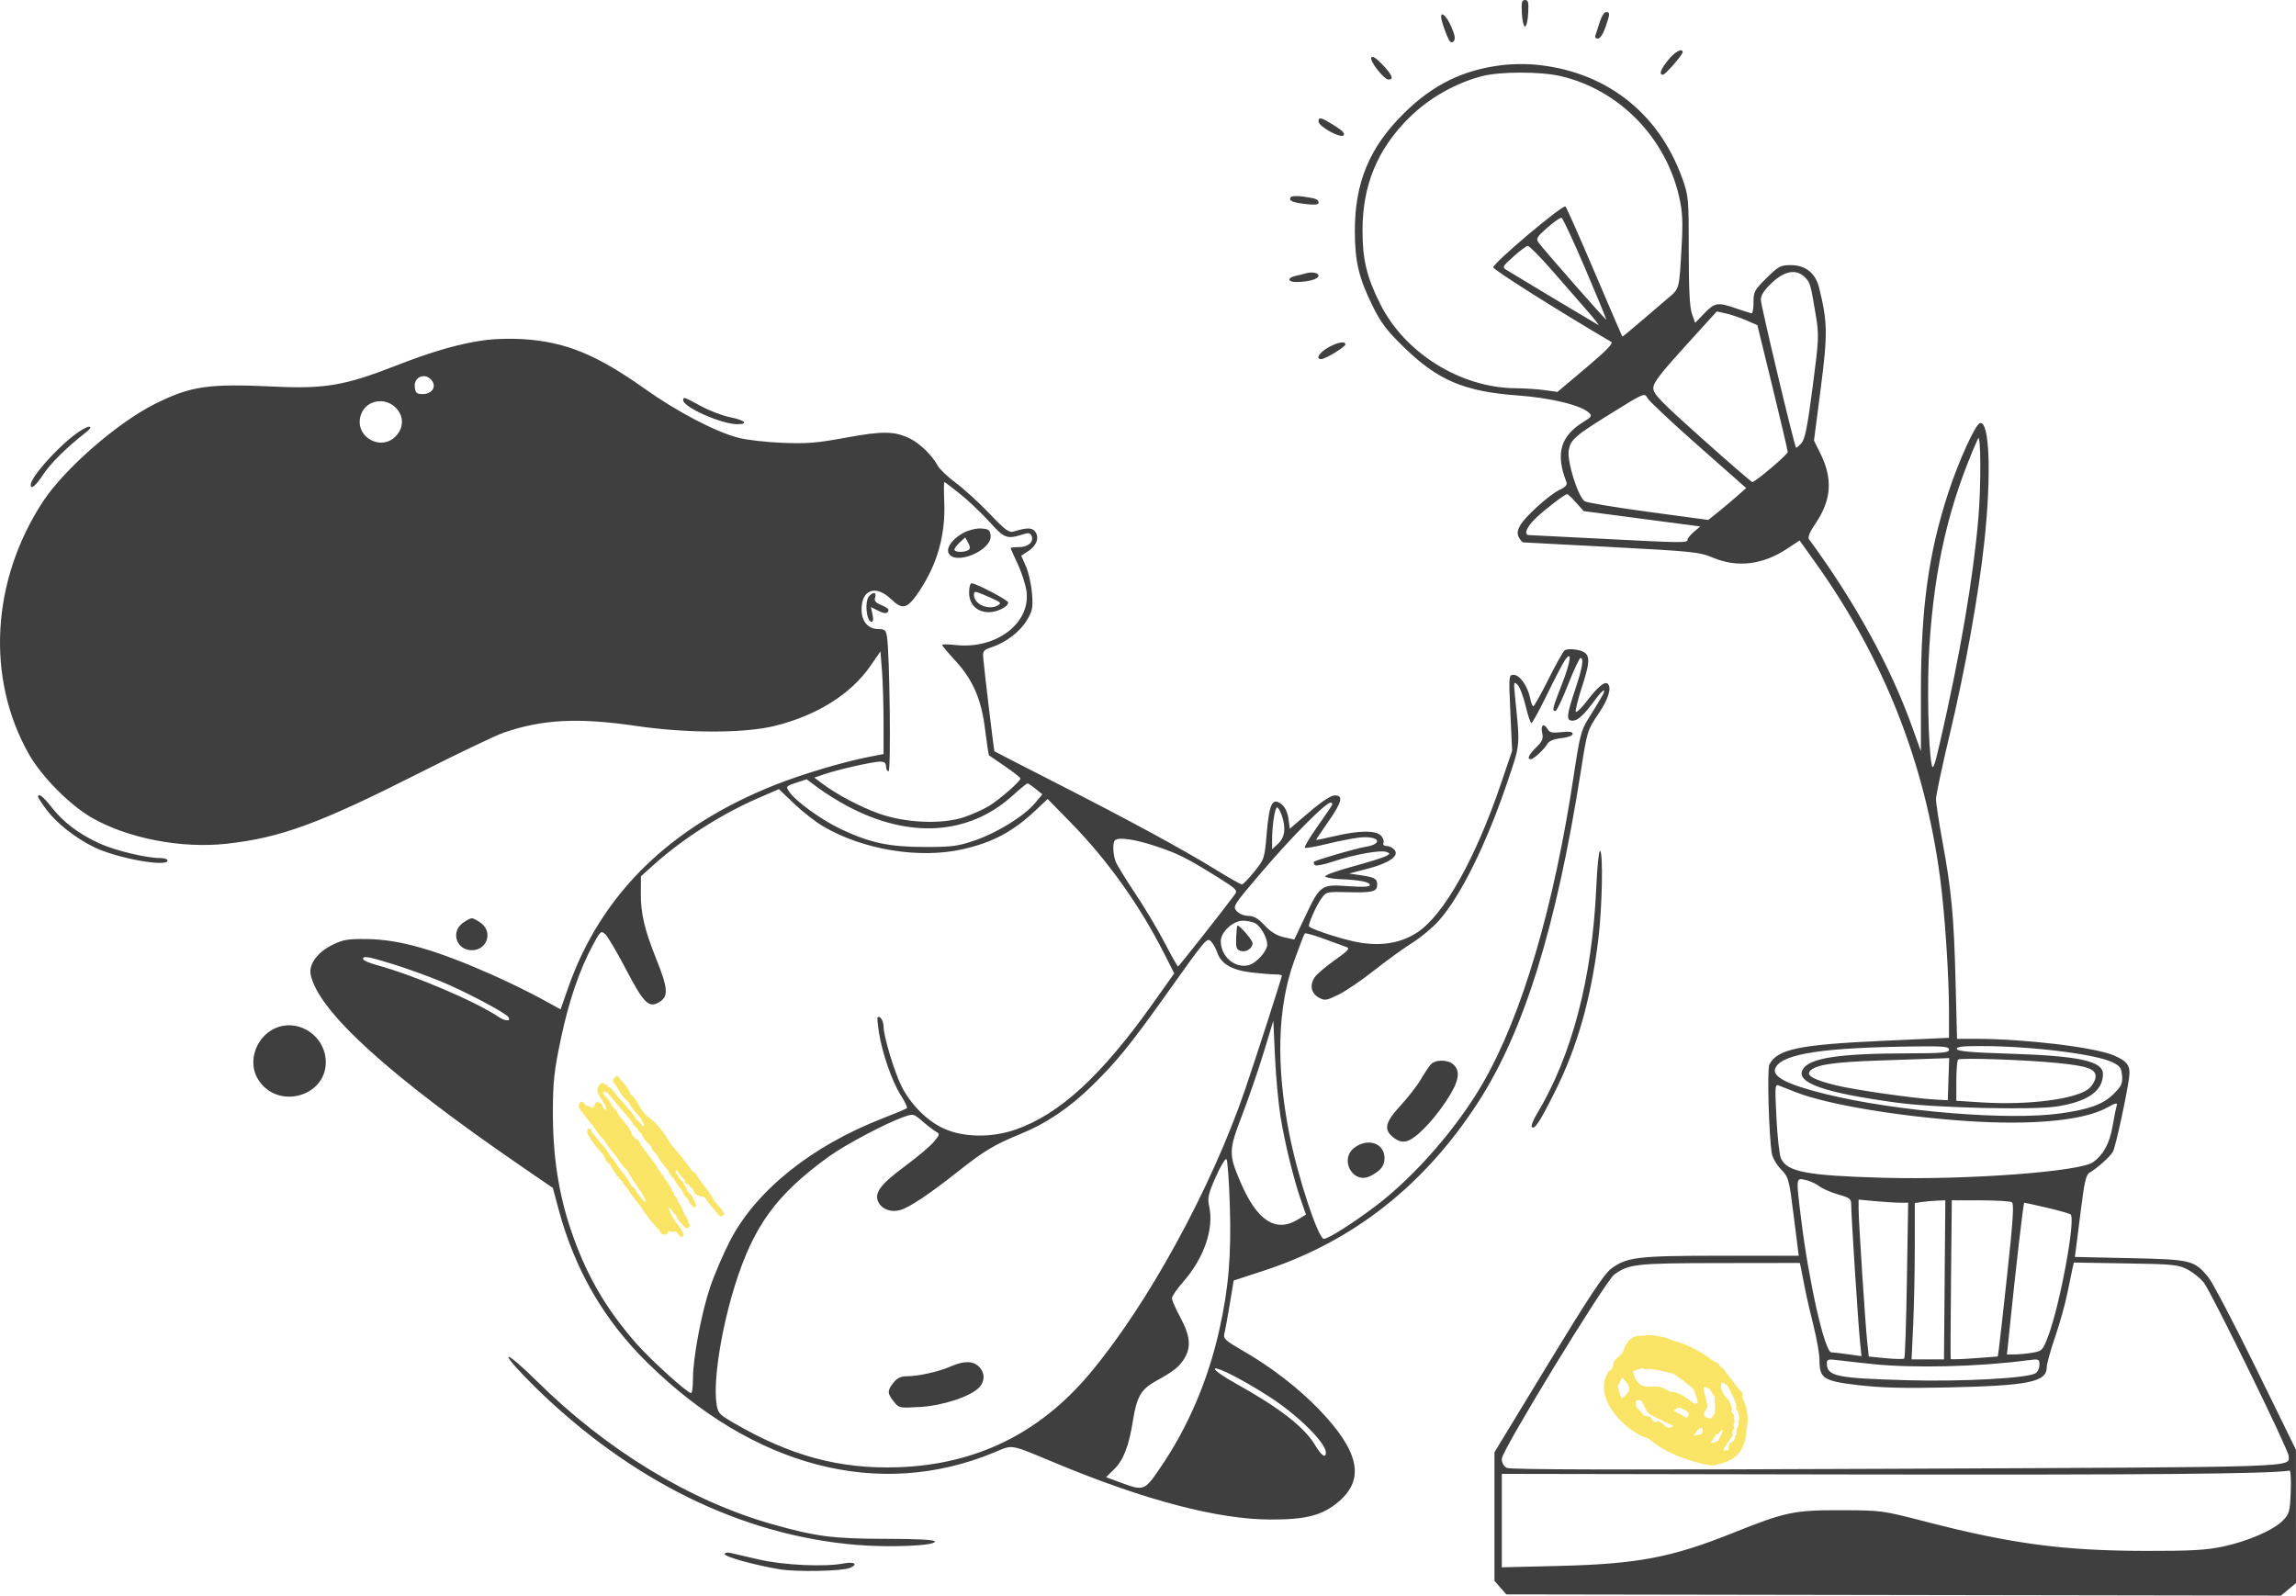 <svg width="282" height="196" viewBox="0 0 282 196" fill="none" xmlns="http://www.w3.org/2000/svg">
<path d="M204.462 164.289L203.617 164.103C203.012 163.97 202.385 163.966 201.778 164.09L201.533 164.626C201.615 164.448 201.696 164.269 201.778 164.09C200.35 163.941 199.755 164.85 199.351 166.001L199.927 165.954C199.735 165.969 199.543 165.985 199.351 166.001C199.068 166.696 198.049 166.896 198.119 167.83C198.037 167.977 197.954 168.125 197.872 168.272C197.537 168.397 197.436 168.696 197.301 168.989C195.909 172.023 199.643 175.8 202.339 176.661C202.421 176.669 202.499 176.703 202.56 176.758L203.066 176.931C202.897 176.873 202.729 176.815 202.56 176.758C204.522 178.45 206.88 179.276 209.344 179.875C209.842 179.863 210.333 180.163 210.836 179.906C213.412 179.35 214.364 178.174 214.553 175.316C214.792 174.064 214.582 172.767 213.96 171.654C214.24 171.144 213.802 170.91 213.557 170.601L211.885 168.455C211.795 168.136 211.53 168.004 211.265 167.872C211.154 167.406 210.691 167.365 210.38 167.14C208.9 165.981 207.205 165.128 205.392 164.63C205.082 164.516 204.772 164.403 204.462 164.289ZM201.594 175.658L200.614 175.152C200.941 175.321 201.268 175.489 201.594 175.658ZM200.572 168.423L201.684 168.061C201.882 168.123 202.065 168.287 202.292 168.148C203.347 168.139 204.337 168.502 205.361 168.679C206.362 169.171 207.14 169.966 208.013 170.633C208.179 171.119 208.344 171.606 208.51 172.093C208.49 172.127 208.478 172.166 208.475 172.206C208.473 172.246 208.479 172.285 208.495 172.322C208.08 172.608 207.89 172.246 207.603 172.054C206.84 171.542 206.104 170.941 205.108 170.943C204.956 170.866 204.804 170.789 204.652 170.712C204.113 170.377 203.474 170.242 202.846 170.33C201.419 170.436 200.787 169.706 200.572 168.423ZM211.059 176.946C210.929 177.053 210.779 177.134 210.618 177.182C210.457 177.23 210.287 177.246 210.12 177.228C210.355 176.856 210.568 176.521 210.781 176.185C210.877 176.195 210.974 176.171 211.055 176.117C211.135 176.063 211.194 175.982 211.221 175.889C211.261 175.865 211.3 175.84 211.338 175.814C211.407 175.699 211.49 175.625 211.625 175.727L211.59 175.833L211.53 175.926C211.373 176.266 211.216 176.606 211.059 176.946ZM209.077 175.38C209.388 176.476 208.472 176.173 207.975 176.348C208.215 176.053 208.454 175.757 208.694 175.461L208.707 175.461C208.83 175.434 208.954 175.407 209.077 175.38ZM206.404 172.858C206.722 173.276 207.799 173.236 207.213 174.2C207.188 174.161 207.154 174.129 207.114 174.107C207.074 174.086 207.029 174.074 206.983 174.074C206.533 173.821 206.082 173.568 205.632 173.314C205.762 172.876 206.175 173.032 206.404 172.858ZM198.711 170.278L199.24 169.202C200.407 170.484 200.4 170.745 199.233 171.759C198.885 171.327 198.829 170.791 198.711 170.278ZM201.915 173.898C201.613 173.264 200.593 172.982 200.985 172.007C201.162 172 201.338 171.993 201.515 171.987C202.036 172.532 202.04 173.441 202.799 173.819L203.76 174.316C204.344 174.594 204.927 174.872 205.51 175.151C204.645 175.827 204.325 174.728 203.708 174.597C203.563 174.629 203.418 174.662 203.272 174.694C203.214 174.638 203.141 174.6 203.061 174.585L202.695 174.045C202.435 173.996 202.175 173.947 201.915 173.898ZM211.755 169.928L212.151 170.187C212.374 170.606 212.598 171.025 212.821 171.444C212.98 171.998 213.435 172.485 213.201 173.127L213.435 173.277L213.647 174.239C213.59 174.415 213.534 174.591 213.478 174.766C213.609 175.09 213.369 175.316 213.266 175.578C213.275 175.788 213.284 175.998 213.293 176.208L213.093 176.422C213.095 176.626 213.028 176.824 212.903 176.984C212.777 177.144 212.601 177.257 212.403 177.304C212.359 177.58 212.314 177.855 212.27 178.131C212.052 178.14 211.835 178.149 211.617 178.158C211.812 177.841 212.007 177.524 212.202 177.206L212.818 176.305C212.767 176.162 212.758 176.007 212.792 175.859C212.826 175.71 212.901 175.575 213.009 175.467C212.972 175.336 212.935 175.204 212.898 175.073C212.955 174.916 213.012 174.76 213.07 174.603C212.835 174.288 213.192 173.775 212.716 173.54C212.682 173.42 212.566 173.294 212.744 173.191C212.67 172.645 212.441 172.132 212.085 171.712C212.017 171.652 211.949 171.592 211.882 171.533C211.543 171 211.199 170.468 211.486 169.793L211.755 169.928ZM208.673 168.741L208.931 168.877C209.265 169.436 209.599 169.995 209.933 170.554C210.15 170.886 210.367 171.219 210.584 171.551C210.616 172.251 210.753 172.952 210.576 173.651L211.152 173.723C210.96 173.699 210.768 173.675 210.576 173.651C210.434 173.864 210.293 174.078 210.151 174.291C209.904 174.205 209.656 174.119 209.409 174.032C209.364 173.902 209.318 173.772 209.273 173.642C209.459 173.222 209.839 172.857 209.637 172.33C209.524 171.857 209.422 171.381 209.297 170.911C209.044 169.952 209.662 170.566 209.933 170.554C209.599 169.995 209.265 169.436 208.931 168.877C208.845 168.831 208.759 168.786 208.673 168.741C208.67 168.542 208.666 168.343 208.663 168.144L208.673 168.741ZM203.012 165.292C202.969 165.394 202.926 165.497 202.883 165.599L203.012 165.292ZM209.128 166.564L206.439 165.224C207.335 165.671 208.232 166.118 209.128 166.564Z" fill="#FAE465"/>
<path d="M77.422 134.296C77.149 133.691 76.759 133.146 76.275 132.692C75.846 132.048 75.846 132.048 75.552 132.319C75.441 132.392 75.362 132.504 75.332 132.634C75.303 132.764 75.324 132.9 75.393 133.013C76.007 133.762 76.343 134.723 77.152 135.319L77.278 135.22C77.209 135.18 77.143 135.134 77.082 135.082C77.143 135.134 77.209 135.18 77.278 135.22L77.152 135.319C77.522 136.111 78.167 136.697 78.696 137.369C78.723 137.367 78.75 137.364 78.776 137.358L78.776 137.358C79.161 137.835 79.547 138.311 79.932 138.787L79.932 138.787C79.547 138.311 79.161 137.834 78.776 137.358C78.75 137.364 78.723 137.367 78.697 137.369C78.861 137.682 79.026 137.996 79.191 138.31C79.098 138.303 79.005 138.296 78.912 138.289C78.738 138.079 78.564 137.869 78.39 137.659C77.954 137.591 78.048 137.067 77.733 136.896C77.614 136.63 77.424 136.403 77.184 136.238C76.843 135.652 76.285 135.25 75.886 134.713C75.709 134.486 75.532 134.258 75.355 134.031C75.14 133.836 75.012 133.529 74.669 133.499L74.361 133.759C74.475 133.806 74.581 133.868 74.679 133.942C74.581 133.868 74.475 133.806 74.361 133.759C74.464 133.672 74.567 133.585 74.669 133.499C74.567 133.382 74.543 133.175 74.32 133.199C74.239 133.275 74.158 133.352 74.077 133.429C73.868 133.429 73.751 133.498 73.689 133.598C73.751 133.498 73.868 133.429 74.077 133.429L74.32 133.199C74.109 133.027 73.91 132.888 73.672 133.183C73.512 133.339 73.408 133.543 73.376 133.764C73.344 133.986 73.385 134.211 73.495 134.406C73.768 134.887 74.075 135.349 74.368 135.82C74.394 135.987 74.421 136.154 74.447 136.32C74.383 136.31 74.32 136.299 74.257 136.288C74.187 136.22 74.118 136.152 74.048 136.084C74.058 135.912 73.999 135.742 73.885 135.612C73.771 135.482 73.611 135.401 73.439 135.387C73.14 135.334 73.071 135.655 72.977 135.881C72.931 135.978 72.885 136.074 72.839 136.171C72.584 135.968 72.279 135.837 71.957 135.792C71.75 135.631 71.613 135.175 71.331 135.365C70.996 135.591 71.011 136.005 71.296 136.357C71.74 136.907 72.145 137.489 72.613 138.017C73.133 138.604 73.429 139.363 74.056 139.864C74.291 140.211 74.527 140.558 74.763 140.905C74.777 140.771 74.792 140.637 74.807 140.503C74.694 140.436 74.595 140.348 74.517 140.244C74.595 140.348 74.694 140.436 74.807 140.503L74.807 140.503L74.807 140.503C74.792 140.637 74.777 140.771 74.763 140.905C75.097 141.311 75.445 141.7 75.749 142.138C76.127 142.685 76.445 143.301 77.005 143.711C77.035 143.748 77.065 143.785 77.095 143.822L77.095 143.822C77.174 144.106 77.327 144.364 77.538 144.569C77.615 144.879 77.861 145.084 78.014 145.344C78.456 146.095 79.079 146.74 79.343 147.596C79.422 147.682 79.501 147.769 79.579 147.855L79.579 147.855C79.501 147.769 79.422 147.682 79.343 147.596C79.047 147.652 79.013 147.332 78.824 147.234C78.615 146.973 78.405 146.712 78.196 146.45C78.193 146.427 78.184 146.405 78.17 146.386C78.156 146.367 78.137 146.351 78.115 146.342C78.106 146.209 78.053 146.082 77.966 145.981C77.879 145.881 77.761 145.811 77.631 145.782C77.586 145.72 77.541 145.658 77.496 145.596C77.231 145.011 76.879 144.471 76.45 143.993L76.268 143.777C75.79 143.178 75.467 142.464 74.893 141.936C74.895 141.915 74.891 141.894 74.883 141.875C74.875 141.856 74.863 141.839 74.847 141.826C74.573 141.308 74.219 140.837 73.797 140.43C73.71 140.316 73.624 140.202 73.537 140.088L72.63 138.984C72.725 138.721 72.527 138.64 72.354 138.628C72.132 138.612 72.119 138.85 72.124 138.983C72.114 139.096 72.13 139.209 72.17 139.314C72.21 139.42 72.273 139.515 72.355 139.593C72.398 139.562 72.442 139.532 72.485 139.502L72.485 139.502L72.355 139.593C72.701 140.223 73.135 140.802 73.641 141.312C73.824 141.534 74.007 141.755 74.19 141.976C74.192 141.997 74.198 142.016 74.209 142.034C74.219 142.052 74.233 142.067 74.25 142.079L74.233 142.081C74.277 142.279 74.36 142.467 74.479 142.632C74.597 142.797 74.749 142.936 74.923 143.04C74.945 143.082 74.967 143.123 74.989 143.164C75.186 143.549 75.428 143.909 75.709 144.237C75.624 144.532 75.874 144.486 76.023 144.544C75.982 144.872 76.253 144.964 76.452 145.11C76.547 145.513 76.89 145.749 77.102 146.072C77.539 146.762 78.027 147.419 78.562 148.036C78.609 148.099 78.657 148.163 78.704 148.226C79.331 149.238 80.066 150.179 80.897 151.032C81.102 151.26 81.137 151.751 81.637 151.629C81.955 151.69 81.985 151.435 82.066 151.236C82.201 151.246 82.337 151.257 82.472 151.267C82.652 151.332 82.834 151.416 82.982 151.209L82.981 151.223C83.121 151.384 83.251 151.557 83.404 151.704C83.527 151.823 83.65 152.072 83.855 151.899C84.009 151.768 83.952 151.53 83.852 151.366C83.626 150.897 83.323 150.468 82.958 150.096C82.793 149.815 82.627 149.533 82.462 149.252C82.341 148.967 82.221 148.682 82.1 148.396C82.294 148.372 82.366 148.555 82.5 148.632C82.633 148.884 82.819 149.105 83.043 149.281C83.201 149.888 83.704 150.249 84.067 150.708C84.093 150.75 84.127 150.785 84.167 150.812C84.207 150.838 84.253 150.856 84.301 150.863C84.349 150.87 84.397 150.866 84.444 150.852C84.49 150.838 84.533 150.814 84.569 150.781C84.798 150.603 84.725 150.416 84.566 150.234L84.497 150.111C84.535 149.712 84.265 149.453 84.064 149.163L84.026 149.571L84.064 149.163C83.877 148.601 83.609 148.07 83.269 147.586C83.251 147.437 83.202 147.293 83.125 147.165C83.047 147.036 82.944 146.926 82.82 146.84C82.812 146.799 82.791 146.762 82.762 146.732C82.835 146.527 82.661 146.434 82.567 146.305C82.384 145.799 82.104 145.334 81.742 144.936C81.531 144.694 81.514 144.305 81.165 144.167C81.217 143.894 80.961 143.811 80.843 143.643C80.684 143.235 80.441 142.865 80.129 142.557C80.098 142.586 80.066 142.615 80.033 142.642C80.091 142.716 80.149 142.79 80.207 142.863C80.149 142.79 80.091 142.716 80.033 142.642L79.915 142.74L80.033 142.642C80.066 142.615 80.098 142.586 80.129 142.557C79.652 141.91 79.174 141.263 78.697 140.615C78.631 140.56 78.565 140.504 78.499 140.449C78.432 140.677 78.43 140.92 78.493 141.149C78.43 140.92 78.432 140.677 78.498 140.448C78.565 140.504 78.631 140.56 78.697 140.615C78.611 140.322 78.433 140.065 78.19 139.88C78.162 139.903 78.138 139.929 78.115 139.956L78.366 140.272L78.115 139.956C77.969 139.787 77.823 139.617 77.677 139.447L77.639 139.389C77.614 139.355 77.582 139.327 77.545 139.307C77.534 139.15 77.626 138.956 77.392 138.879C77.38 138.839 77.357 138.804 77.326 138.777C77.19 138.64 77.055 138.502 76.92 138.365C76.892 138.414 76.875 138.469 76.871 138.526C76.875 138.469 76.892 138.414 76.92 138.364C77.055 138.502 77.191 138.64 77.326 138.777C77.293 138.441 77.024 138.261 76.831 138.032C76.57 137.707 76.309 137.382 76.048 137.058C75.872 136.647 75.608 136.28 75.276 135.981C75.245 136.008 75.214 136.035 75.185 136.063L75.262 136.17L75.185 136.063C75.214 136.035 75.245 136.008 75.276 135.981C75.003 135.418 74.631 134.909 74.179 134.477C74.147 134.449 74.122 134.414 74.107 134.375C74.091 134.336 74.085 134.293 74.09 134.251C74.094 134.209 74.108 134.169 74.131 134.133C74.154 134.098 74.185 134.068 74.221 134.047C74.357 134.125 74.493 134.203 74.628 134.28C75.647 135.481 76.665 136.682 77.684 137.883C77.746 138.263 78.107 138.397 78.318 138.654C78.321 138.758 78.357 138.858 78.421 138.94C78.485 139.022 78.574 139.081 78.674 139.108C78.689 139.149 78.713 139.187 78.745 139.216C78.98 139.751 79.334 140.226 79.779 140.604C79.844 140.673 79.91 140.742 79.975 140.811C80.062 141.275 80.419 141.556 80.707 141.883C80.717 141.923 80.737 141.959 80.764 141.99C81.107 142.63 81.541 143.217 82.053 143.731C82.164 144.232 82.569 144.536 82.85 144.923C83.059 145.368 83.349 145.77 83.706 146.109C83.711 146.142 83.728 146.172 83.753 146.193C83.937 146.546 84.021 146.969 84.431 147.164C84.448 147.311 84.462 147.461 84.659 147.478L84.659 147.478C84.521 147.79 84.848 147.855 84.955 148.036C85.041 148.179 85.126 148.338 85.332 148.271C85.476 148.225 85.585 148.139 85.478 147.962C85.421 147.823 85.363 147.684 85.306 147.545C85.277 147.507 85.248 147.469 85.219 147.431C85.103 146.874 84.61 146.576 84.325 146.135C84.407 145.832 84.108 145.729 84.004 145.523L84.004 145.523C84.005 145.215 83.735 145.084 83.581 144.877C83.488 144.771 83.396 144.665 83.304 144.559C83.235 144.613 83.166 144.667 83.098 144.722L83.098 144.722L83.304 144.559C83.355 144.258 82.949 144.186 82.972 143.9L82.972 143.9C83.039 143.843 83.107 143.787 83.175 143.731C83.329 144.081 83.555 144.395 83.837 144.652C83.924 144.757 84.01 144.862 84.096 144.967C84.159 145.172 84.13 145.447 84.462 145.448C84.672 145.579 84.714 145.904 85.016 145.928C85.019 145.942 85.026 145.955 85.037 145.966C85.047 145.976 85.06 145.984 85.074 145.987C85.23 146.806 85.871 146.947 86.546 147.043L86.553 147.032L86.553 147.032C86.984 147.825 87.641 148.442 88.183 149.149C88.348 149.364 88.549 149.502 88.784 149.342C89.04 149.166 88.92 148.936 88.761 148.739C88.418 148.334 88.076 147.929 87.734 147.525L86.343 145.903L86.343 145.903C86.284 145.83 86.226 145.758 86.168 145.685L86.168 145.685C86.226 145.758 86.284 145.83 86.343 145.903C86.806 146.444 87.27 146.984 87.734 147.525C87.255 146.643 86.679 145.818 86.017 145.064C85.733 144.608 85.524 144.089 85 143.831C84.178 142.632 83.223 141.54 82.295 140.426C81.961 139.786 81.56 139.183 81.098 138.627C80.42 137.662 79.277 137.157 78.666 136.132C78.641 136.143 78.616 136.153 78.59 136.159L78.59 136.159C78.616 136.153 78.641 136.143 78.666 136.132C78.403 135.554 78.052 135.02 77.626 134.549C77.596 134.4 77.441 134.499 77.374 134.423C77.392 134.407 77.405 134.387 77.413 134.365C77.421 134.343 77.424 134.319 77.422 134.296ZM76.62 133.347C76.597 133.306 76.569 133.268 76.537 133.233C76.569 133.268 76.597 133.306 76.62 133.347ZM74.857 142.539C74.84 142.454 74.82 142.37 74.811 142.284C74.82 142.37 74.84 142.454 74.857 142.539C74.891 142.57 74.923 142.604 74.953 142.639C74.923 142.604 74.891 142.57 74.857 142.539L74.857 142.539ZM79.32 146.936C79.396 147.081 79.465 147.23 79.54 147.376C79.599 147.367 79.659 147.378 79.711 147.408C79.762 147.437 79.803 147.483 79.825 147.539C79.803 147.483 79.762 147.437 79.711 147.408C79.659 147.378 79.599 147.367 79.54 147.376C79.465 147.23 79.396 147.081 79.32 146.936ZM79.579 147.855C79.536 147.957 79.492 148.059 79.449 148.161C79.492 148.059 79.536 147.957 79.579 147.855ZM77.139 145.66C77.177 145.629 77.219 145.604 77.264 145.586C77.219 145.604 77.177 145.629 77.139 145.66L77.139 145.66ZM80.352 149.237C80.335 149.217 80.319 149.197 80.299 149.179C80.265 149.203 80.235 149.234 80.211 149.269C80.235 149.234 80.265 149.203 80.3 149.179C80.319 149.197 80.335 149.217 80.352 149.237L80.352 149.237ZM78.033 147.053C78.063 147.11 78.104 147.16 78.154 147.199C78.204 147.239 78.262 147.267 78.324 147.283C78.311 147.335 78.312 147.39 78.326 147.442C78.339 147.494 78.366 147.542 78.403 147.582C78.366 147.542 78.339 147.494 78.326 147.442C78.312 147.39 78.311 147.335 78.323 147.283C78.262 147.267 78.204 147.239 78.154 147.199C78.104 147.16 78.063 147.11 78.033 147.053L78.033 147.053ZM81.315 150.57C81.188 150.57 81.062 150.542 80.947 150.488C81.062 150.542 81.188 150.57 81.315 150.57C81.352 150.582 81.39 150.586 81.429 150.583C81.467 150.579 81.504 150.567 81.537 150.547C81.504 150.567 81.467 150.579 81.429 150.583C81.39 150.587 81.352 150.582 81.315 150.57ZM79.88 148.409C79.897 148.435 79.916 148.46 79.936 148.485C79.916 148.46 79.897 148.435 79.88 148.409C79.88 148.384 79.878 148.359 79.874 148.334C79.878 148.359 79.88 148.384 79.88 148.409ZM80.627 149.148C80.643 149.041 80.522 148.894 80.537 148.786C80.501 148.775 80.466 148.757 80.436 148.733C80.406 148.709 80.381 148.679 80.362 148.645C80.381 148.679 80.406 148.709 80.436 148.733C80.466 148.757 80.501 148.775 80.538 148.786C80.522 148.894 80.643 149.041 80.627 149.148ZM81.648 150.107L81.647 150.107C81.783 150.112 81.919 150.117 82.054 150.121C81.919 150.117 81.783 150.112 81.648 150.107ZM79.908 143.135L79.907 143.135C79.803 143.028 79.699 142.92 79.594 142.813L79.594 142.813C79.475 142.671 79.356 142.528 79.237 142.386C79.168 142.443 79.099 142.5 79.029 142.556L79.237 142.386C79.356 142.528 79.475 142.671 79.594 142.813C79.698 142.92 79.803 143.027 79.908 143.135ZM80.056 143.325C80.085 143.35 80.12 143.367 80.157 143.377C80.195 143.387 80.234 143.389 80.272 143.382L80.272 143.382C80.234 143.389 80.195 143.387 80.157 143.377C80.12 143.367 80.085 143.35 80.056 143.325ZM80.28 143.4C80.3 143.445 80.317 143.492 80.33 143.54C80.317 143.492 80.3 143.445 80.28 143.4ZM79.154 142.287L79.154 142.287C79.186 142.251 79.218 142.215 79.25 142.179C79.218 142.215 79.186 142.251 79.154 142.287ZM80.296 143.83C80.239 143.781 80.186 143.728 80.136 143.671C80.186 143.728 80.239 143.781 80.296 143.83ZM80.405 144.19C80.437 144.231 80.469 144.272 80.5 144.312C80.528 144.346 80.555 144.379 80.582 144.413L80.474 144.452C80.483 144.405 80.492 144.359 80.5 144.312C80.469 144.272 80.437 144.231 80.405 144.19ZM79.776 143.473C79.804 143.497 79.83 143.524 79.857 143.551C79.83 143.524 79.804 143.497 79.776 143.473ZM77.173 140.18C77.151 140.15 77.123 140.125 77.09 140.106C77.058 140.088 77.022 140.076 76.985 140.073C76.948 140.069 76.91 140.073 76.875 140.084C76.839 140.096 76.806 140.115 76.779 140.14C76.648 139.889 76.498 139.648 76.331 139.42C76.498 139.648 76.648 139.889 76.779 140.14C76.807 140.115 76.839 140.096 76.875 140.084C76.91 140.073 76.948 140.069 76.985 140.073C77.022 140.076 77.058 140.088 77.091 140.107C77.123 140.125 77.151 140.15 77.173 140.18ZM80.021 143.951C79.967 143.877 79.899 143.814 79.821 143.766C79.797 143.779 79.776 143.797 79.76 143.82C79.776 143.797 79.797 143.779 79.821 143.766C79.767 143.688 79.713 143.609 79.659 143.531L79.659 143.531C79.713 143.609 79.767 143.688 79.821 143.766C79.899 143.814 79.967 143.877 80.021 143.951L80.021 143.951ZM75.097 138.379C75.071 138.344 75.044 138.311 75.017 138.279C75.044 138.311 75.071 138.344 75.097 138.378C75.152 138.384 75.207 138.37 75.254 138.339C75.3 138.308 75.333 138.262 75.349 138.209C75.333 138.262 75.3 138.308 75.254 138.339C75.207 138.371 75.152 138.384 75.097 138.379L75.097 138.379ZM73.315 135.902C73.322 135.975 73.336 136.048 73.357 136.118L73.356 136.118C73.335 136.048 73.322 135.975 73.315 135.902ZM74.477 137.286C74.448 137.394 74.49 137.52 74.467 137.63C74.583 137.638 74.694 137.681 74.786 137.751C74.878 137.821 74.948 137.917 74.987 138.026C74.948 137.917 74.878 137.821 74.786 137.751C74.694 137.681 74.583 137.638 74.467 137.63C74.49 137.52 74.448 137.394 74.477 137.286ZM73.596 136.848C73.597 136.782 73.597 136.716 73.598 136.651C73.491 136.501 73.383 136.351 73.276 136.201C73.223 136.169 73.17 136.137 73.117 136.105L73.117 136.105C73.17 136.137 73.223 136.169 73.276 136.201L73.276 136.201C73.383 136.351 73.491 136.501 73.598 136.651C73.597 136.716 73.597 136.782 73.596 136.848L73.596 136.848ZM74.424 137.796C74.533 137.899 74.715 137.94 74.801 138.062C74.769 138.092 74.738 138.122 74.707 138.152C74.738 138.122 74.769 138.092 74.801 138.062C74.715 137.94 74.533 137.899 74.424 137.796ZM75.543 139.145C75.565 139.087 75.566 139.023 75.548 138.964C75.566 139.023 75.565 139.087 75.543 139.145L75.543 139.145ZM77.18 141.31C77.326 141.346 77.46 141.422 77.565 141.53C77.671 141.637 77.744 141.772 77.778 141.919C77.744 141.772 77.671 141.637 77.565 141.53C77.459 141.422 77.326 141.346 77.18 141.31L77.18 141.31ZM73.53 137.661C73.594 137.732 73.659 137.802 73.724 137.873C73.659 137.802 73.594 137.732 73.53 137.661L73.53 137.661ZM76.089 140.464C76.127 140.539 76.14 140.624 76.127 140.708C76.187 140.781 76.248 140.853 76.308 140.926C76.248 140.853 76.187 140.781 76.127 140.708C76.14 140.624 76.127 140.539 76.089 140.464ZM74.158 138.816C74.159 138.751 74.16 138.685 74.161 138.62C74.16 138.551 74.159 138.483 74.158 138.415C73.956 138.318 73.888 138.113 73.775 137.943C73.888 138.113 73.956 138.318 74.158 138.415C74.159 138.483 74.16 138.552 74.161 138.62C74.16 138.685 74.159 138.751 74.158 138.816C74.181 138.85 74.208 138.881 74.239 138.907C74.275 138.874 74.321 138.852 74.369 138.843C74.418 138.835 74.468 138.84 74.513 138.858C74.468 138.84 74.418 138.835 74.369 138.843C74.32 138.852 74.275 138.874 74.239 138.907C74.208 138.881 74.181 138.85 74.158 138.816L74.158 138.816ZM75.817 140.781L75.817 140.781C75.763 140.717 75.689 140.672 75.607 140.655C75.689 140.672 75.763 140.717 75.817 140.781L75.817 140.781ZM76.633 141.561C76.562 141.567 76.49 141.554 76.425 141.522C76.361 141.49 76.307 141.441 76.269 141.38C76.307 141.441 76.361 141.49 76.426 141.522C76.49 141.554 76.562 141.567 76.633 141.561C76.597 141.647 76.592 141.743 76.62 141.832C76.648 141.922 76.707 141.998 76.787 142.047C76.707 141.998 76.648 141.922 76.62 141.832C76.592 141.743 76.597 141.647 76.633 141.561ZM74.36 139.265C74.408 139.346 74.463 139.423 74.525 139.494C74.463 139.423 74.408 139.346 74.36 139.265ZM74.588 139.566L74.588 139.566C74.587 139.604 74.573 139.641 74.55 139.671C74.527 139.701 74.495 139.724 74.458 139.735C74.495 139.724 74.527 139.701 74.55 139.671C74.573 139.641 74.587 139.604 74.588 139.566ZM76.613 142.172C76.659 142.227 76.701 142.287 76.737 142.35C76.701 142.287 76.659 142.227 76.613 142.172ZM74.171 139.741L74.171 139.741L74.172 139.75L74.171 139.741ZM78.524 144.861C78.505 144.904 78.479 144.943 78.447 144.978C78.479 144.943 78.505 144.904 78.524 144.861ZM77.645 144.481C77.704 144.478 77.763 144.49 77.817 144.514C77.763 144.49 77.704 144.478 77.645 144.481ZM77.755 144.704C77.806 144.857 77.898 144.993 78.022 145.097C78.223 145.111 78.319 145.284 78.439 145.421C78.319 145.284 78.223 145.111 78.022 145.097C77.898 144.993 77.806 144.857 77.755 144.704L77.755 144.704ZM80.398 147.956L80.398 147.956C80.346 147.895 80.311 147.822 80.297 147.744C80.284 147.665 80.291 147.585 80.319 147.51C80.291 147.585 80.284 147.665 80.298 147.744C80.312 147.822 80.346 147.895 80.398 147.956L80.398 147.956ZM81.454 148.757C81.402 148.802 81.339 148.832 81.272 148.845C81.339 148.832 81.402 148.802 81.454 148.757C81.516 148.827 81.578 148.898 81.639 148.969C81.578 148.898 81.516 148.827 81.454 148.757L81.454 148.757ZM78.687 145.879C78.744 145.818 78.801 145.757 78.858 145.695C78.829 145.661 78.801 145.626 78.772 145.593C78.801 145.626 78.829 145.661 78.858 145.695C78.998 145.645 79.139 145.595 79.279 145.545L79.282 145.536L79.279 145.545C79.139 145.595 78.998 145.645 78.858 145.695C78.801 145.757 78.744 145.818 78.687 145.879L78.687 145.879ZM81.848 149.055C81.891 149.077 81.936 149.091 81.983 149.099C81.936 149.091 81.891 149.077 81.848 149.056L81.848 149.055ZM79.334 145.851L79.334 145.851C79.554 145.987 79.654 146.265 79.863 146.414C79.654 146.265 79.554 145.987 79.334 145.851ZM80.829 147.579C80.711 147.434 80.594 147.288 80.476 147.143C80.484 147.073 80.476 147.003 80.452 146.937C80.428 146.871 80.389 146.812 80.338 146.764C80.389 146.812 80.428 146.871 80.452 146.937C80.476 147.003 80.484 147.073 80.476 147.143C80.594 147.288 80.711 147.434 80.829 147.579L80.829 147.579ZM82.203 149.014L82.203 149.014C82.285 149.09 82.368 149.166 82.45 149.241C82.368 149.166 82.285 149.09 82.203 149.014ZM79.397 145.436L79.285 145.523L79.397 145.436L79.397 145.436ZM78.739 144.683L78.661 144.576C78.687 144.612 78.713 144.647 78.739 144.683L78.739 144.683ZM78.472 144.345C78.434 144.303 78.39 144.268 78.341 144.241C78.39 144.268 78.434 144.303 78.472 144.345L78.472 144.345ZM80.157 146.124C80.178 146.148 80.198 146.173 80.218 146.198C80.198 146.173 80.178 146.148 80.157 146.124C80.087 146.112 80.021 146.085 79.963 146.043C79.905 146.002 79.857 145.948 79.823 145.886C79.857 145.948 79.905 146.002 79.963 146.043C80.021 146.084 80.087 146.112 80.157 146.124ZM78.927 144.498C78.91 144.457 78.886 144.418 78.856 144.385L78.856 144.385C78.886 144.418 78.91 144.457 78.927 144.498C78.919 144.78 79.222 144.906 79.353 145.118C79.222 144.906 78.919 144.78 78.927 144.498L78.927 144.498ZM80.589 146.458C80.547 146.411 80.5 146.368 80.45 146.329C80.5 146.368 80.547 146.411 80.589 146.458L80.589 146.458ZM81.705 147.756C81.746 147.841 81.779 147.931 81.817 148.018C81.779 147.931 81.746 147.841 81.705 147.756ZM81.668 147.733C81.61 147.681 81.623 147.582 81.603 147.505C81.624 147.582 81.61 147.681 81.668 147.733ZM81.956 147.77C81.963 147.704 81.955 147.637 81.931 147.575C81.955 147.637 81.963 147.704 81.956 147.77L81.956 147.77ZM79.174 144.31L79.174 144.31C79.025 144.127 78.877 143.944 78.73 143.761C78.877 143.944 79.026 144.127 79.174 144.31ZM78.342 143.324C78.308 143.353 78.274 143.382 78.239 143.411C78.269 143.452 78.299 143.492 78.329 143.533L78.329 143.533C78.299 143.492 78.269 143.452 78.239 143.411C78.143 143.236 78.047 143.062 77.951 142.887C77.938 142.978 77.904 143.066 77.852 143.142C77.8 143.218 77.731 143.281 77.65 143.325C77.52 143.262 77.39 143.198 77.259 143.135C77.39 143.198 77.52 143.262 77.65 143.325C77.731 143.281 77.8 143.218 77.852 143.142C77.904 143.066 77.938 142.978 77.951 142.887C77.799 142.772 77.647 142.657 77.495 142.542C77.647 142.657 77.799 142.772 77.951 142.887C78.047 143.062 78.143 143.236 78.239 143.411C78.274 143.382 78.308 143.353 78.341 143.324L78.303 143.146C78.316 143.205 78.329 143.265 78.342 143.324L78.342 143.324ZM76.838 141.591L76.838 141.591C76.807 141.551 76.785 141.504 76.775 141.454C76.764 141.404 76.765 141.352 76.776 141.303C76.765 141.352 76.764 141.404 76.775 141.454C76.785 141.504 76.807 141.551 76.838 141.591L76.838 141.591ZM75.754 140.076C75.732 140.037 75.71 139.999 75.686 139.962C75.701 139.913 75.702 139.861 75.69 139.812C75.679 139.762 75.654 139.716 75.62 139.679C75.654 139.716 75.679 139.762 75.69 139.812C75.702 139.861 75.701 139.913 75.687 139.962C75.71 139.999 75.732 140.037 75.754 140.076ZM80.233 145.097C80.201 145.105 80.167 145.106 80.134 145.101C80.101 145.095 80.07 145.083 80.042 145.065C80.07 145.083 80.101 145.095 80.134 145.101C80.167 145.106 80.201 145.105 80.233 145.097L80.233 145.097ZM79.577 144.337L79.577 144.337C79.61 144.373 79.642 144.409 79.675 144.445C79.642 144.409 79.61 144.373 79.577 144.337L79.577 144.337ZM77.612 142.042C77.47 141.795 77.295 141.568 77.091 141.369L77.091 141.369C77.295 141.568 77.47 141.795 77.612 142.042ZM80.376 144.926C80.34 144.936 80.307 144.955 80.279 144.98C80.307 144.955 80.34 144.936 80.376 144.926ZM82.297 147.233C82.338 147.239 82.405 147.209 82.514 147.115L82.514 147.115C82.405 147.209 82.338 147.239 82.297 147.233L82.297 147.233ZM82.444 146.993C82.458 147.026 82.476 147.058 82.496 147.087C82.476 147.058 82.458 147.026 82.444 146.993C82.51 146.944 82.457 146.749 82.497 146.668C82.457 146.749 82.51 146.944 82.444 146.993L82.444 146.993ZM82.05 146.364L82.047 146.364C81.95 146.247 81.854 146.129 81.757 146.012C81.854 146.129 81.95 146.247 82.047 146.364L82.05 146.364ZM82.055 146.364C82.038 146.41 82.033 146.459 82.043 146.507C82.033 146.459 82.038 146.41 82.055 146.364ZM80.573 144.82C80.559 144.842 80.539 144.86 80.516 144.873C80.539 144.86 80.559 144.842 80.573 144.82C80.607 144.719 80.641 144.617 80.676 144.516L80.671 144.513L80.676 144.516C80.695 144.518 80.713 144.522 80.731 144.528C80.713 144.522 80.695 144.519 80.676 144.516C80.641 144.617 80.607 144.719 80.573 144.82L80.573 144.82ZM81.939 145.828C81.816 145.646 81.647 145.5 81.45 145.404C81.453 145.382 81.452 145.36 81.446 145.34C81.44 145.319 81.429 145.299 81.415 145.283C81.429 145.299 81.44 145.319 81.446 145.34C81.452 145.36 81.453 145.382 81.45 145.404C81.647 145.5 81.816 145.646 81.939 145.828ZM80.615 144.47L80.615 144.469C80.693 144.334 80.811 144.226 80.954 144.16C80.811 144.226 80.693 144.334 80.615 144.47ZM77.973 140.447C77.904 140.506 77.835 140.564 77.766 140.623C77.922 140.728 78.029 140.89 78.066 141.074C78.029 140.89 77.922 140.728 77.766 140.623C77.727 140.597 77.693 140.564 77.668 140.524C77.698 140.43 77.685 140.374 77.65 140.336C77.685 140.374 77.698 140.43 77.668 140.524C77.693 140.564 77.727 140.597 77.766 140.623L77.973 140.447ZM77.061 139.162C77.027 139.189 76.994 139.215 76.96 139.241C76.864 139.137 76.769 139.033 76.674 138.928C76.53 138.732 76.386 138.536 76.242 138.339C76.234 138.292 76.225 138.245 76.216 138.197C76.225 138.245 76.234 138.292 76.242 138.339C76.386 138.536 76.53 138.732 76.674 138.928C76.769 139.033 76.864 139.137 76.96 139.241C76.994 139.215 77.027 139.189 77.061 139.162L77.062 139.158L77.061 139.162ZM76.037 138.178L76.037 138.178C76.088 138.115 76.117 138.037 76.119 137.956C76.121 137.875 76.096 137.796 76.049 137.73C76.096 137.796 76.121 137.875 76.119 137.956C76.117 138.037 76.088 138.115 76.038 138.178L76.037 138.178ZM73.718 134.488C73.732 134.52 73.75 134.549 73.772 134.576C73.75 134.549 73.732 134.52 73.718 134.488ZM74.178 134.66C74.153 134.744 74.14 134.829 74.138 134.916C74.14 134.829 74.153 134.743 74.178 134.66L74.178 134.66ZM83.75 145.486L83.75 145.486C83.716 145.518 83.682 145.55 83.646 145.581C83.762 145.794 83.879 146.007 83.995 146.22C84.03 146.233 84.067 146.24 84.104 146.237C84.142 146.235 84.178 146.225 84.211 146.207C84.178 146.225 84.142 146.235 84.104 146.237C84.067 146.24 84.029 146.233 83.995 146.22C83.964 146.245 83.933 146.271 83.902 146.297C83.933 146.271 83.964 146.245 83.995 146.22C83.879 146.007 83.762 145.794 83.646 145.581C83.682 145.55 83.716 145.518 83.75 145.485L83.75 145.486ZM82.25 143.64C82.258 143.629 82.264 143.617 82.267 143.604C82.271 143.591 82.271 143.578 82.268 143.564C82.271 143.578 82.271 143.591 82.267 143.604C82.264 143.617 82.258 143.629 82.25 143.64ZM80.817 141.598C80.858 141.501 80.899 141.404 80.94 141.308C80.899 141.248 80.847 141.193 80.808 141.132C80.847 141.193 80.899 141.248 80.94 141.307L80.817 141.598ZM82.071 142.917C82.14 142.95 82.205 142.991 82.264 143.039C82.205 142.991 82.14 142.95 82.071 142.917ZM82.626 143.442C82.62 143.363 82.613 143.285 82.606 143.207L82.606 143.207C82.613 143.285 82.62 143.364 82.626 143.442ZM82.682 141.2C82.522 141.13 82.356 141.186 82.175 141.382C82.356 141.186 82.522 141.13 82.682 141.2ZM84.961 145.39L84.961 145.39L85.307 145.105C85.191 145.2 85.076 145.295 84.961 145.39ZM85.495 145.918C85.586 146.017 85.66 146.131 85.713 146.255C85.68 146.287 85.645 146.318 85.609 146.349C85.645 146.318 85.68 146.287 85.713 146.255C85.66 146.131 85.586 146.017 85.495 145.918L85.495 145.918ZM84.141 144.41L84.144 144.404L84.141 144.41ZM82.589 142.358C82.557 142.316 82.525 142.274 82.493 142.232L82.493 142.232L82.589 142.358ZM80.023 138.894C80.001 138.953 80.008 138.988 80.029 139.011C80.008 138.988 80.001 138.953 80.023 138.894L80.023 138.894ZM79.596 138.64L79.626 138.654L79.596 138.64L79.596 138.64ZM81.536 140.771C81.567 140.877 81.465 141.014 81.387 141.129C81.443 141.199 81.498 141.27 81.553 141.34C81.691 141.231 81.801 141.371 81.919 141.437C81.801 141.371 81.691 141.231 81.553 141.34C81.498 141.27 81.443 141.199 81.387 141.129C81.465 141.014 81.567 140.877 81.536 140.771ZM79.928 139.261C80.105 139.454 80.203 139.705 80.205 139.967L80.205 139.967C80.203 139.705 80.105 139.454 79.928 139.261L79.928 139.261ZM82.066 142.094L82.064 142.094L82.066 142.094ZM82.435 142.819C82.412 142.79 82.386 142.763 82.358 142.739C82.386 142.763 82.412 142.79 82.434 142.819C82.479 142.853 82.519 142.891 82.555 142.934C82.519 142.891 82.479 142.853 82.435 142.819L82.435 142.819ZM82.85 142.861L82.85 142.861L83.112 143.585C83.025 143.343 82.937 143.102 82.85 142.861L82.85 142.861ZM85.886 146.684C85.849 146.694 85.81 146.691 85.774 146.676C85.739 146.661 85.709 146.635 85.689 146.602C85.709 146.635 85.739 146.661 85.774 146.676C85.81 146.691 85.849 146.694 85.886 146.684C86.003 146.726 86.176 146.664 86.316 146.662C86.176 146.664 86.003 146.726 85.886 146.684L85.886 146.684ZM88.063 148.576C88.027 148.558 87.988 148.542 87.95 148.526C87.988 148.542 88.027 148.558 88.063 148.576C88.098 148.556 88.093 148.481 88.096 148.416C88.093 148.481 88.098 148.556 88.063 148.576L88.063 148.576ZM85.678 145.541L85.678 145.541C85.67 145.467 85.647 145.394 85.61 145.329C85.647 145.394 85.67 145.467 85.678 145.541L85.678 145.541ZM85.894 145.356C85.951 145.371 86.004 145.398 86.049 145.436C86.004 145.398 85.951 145.371 85.894 145.356L85.894 145.356ZM85.059 144.375C84.994 144.448 84.903 144.491 84.805 144.497C84.903 144.491 84.994 144.448 85.059 144.375C85.092 144.37 85.126 144.37 85.159 144.377C85.126 144.37 85.092 144.37 85.059 144.375L85.059 144.375ZM85.454 144.612L85.816 145.046C85.695 144.902 85.575 144.757 85.454 144.612C85.461 144.545 85.451 144.476 85.424 144.414C85.397 144.352 85.354 144.297 85.299 144.257C85.354 144.297 85.397 144.352 85.424 144.414C85.451 144.476 85.462 144.545 85.454 144.612L85.454 144.612ZM81.794 139.878C81.75 139.804 81.689 139.743 81.616 139.698C81.544 139.653 81.462 139.626 81.377 139.619L81.377 139.619C81.462 139.626 81.544 139.653 81.617 139.698C81.689 139.743 81.75 139.804 81.794 139.878L81.794 139.878Z" fill="#FAE465"/>
<path fill-rule="evenodd" clip-rule="evenodd" d="M186.917 1.632C186.966 2.529 187.142 3.264 187.307 3.264C187.472 3.264 187.648 2.529 187.697 1.632C187.771 0.296 187.7 0 187.307 0C186.914 0 186.843 0.296 186.917 1.632ZM196.487 2.695C196.285 3.364 196.046 4.096 195.958 4.324C195.864 4.565 195.986 4.737 196.251 4.737C196.523 4.737 196.896 4.183 197.183 3.352C197.765 1.667 197.773 1.48 197.259 1.48C197.038 1.48 196.69 2.027 196.487 2.695ZM177.081 2.535C177.198 2.996 177.49 3.836 177.73 4.403C178.063 5.189 178.25 5.352 178.517 5.089C178.784 4.826 178.728 4.413 178.285 3.359C177.615 1.765 176.731 1.16 177.081 2.535ZM204.89 7.37C203.958 8.531 203.727 9.178 204.245 9.178C204.537 9.178 206.666 6.743 206.666 6.409C206.666 5.84 205.698 6.364 204.89 7.37ZM168.43 7.056C168.174 7.463 169.977 9.77 170.55 9.77C171.229 9.77 170.998 9.206 169.796 7.935C169.046 7.141 168.568 6.834 168.43 7.056ZM184.606 7.984C179.756 8.552 176.031 10.366 172.442 13.907C168.191 18.1 166.394 22.422 166.406 28.422C166.413 32.13 166.896 34.153 168.594 37.6C169.599 39.642 170.321 40.593 172.417 42.639C176.61 46.73 179.857 48.102 186.478 48.581C190.501 48.871 194.242 49.791 195.188 50.724C195.551 51.082 195.456 51.235 194.51 51.811C191.647 53.557 191.026 55.736 192.397 59.228C192.523 59.546 192.272 59.831 191.58 60.156C190.274 60.77 187.249 63.508 186.683 64.588C186.351 65.222 186.319 65.584 186.558 66.025C186.734 66.349 186.975 66.619 187.093 66.624C187.21 66.63 192.102 66.888 197.962 67.199C208.015 67.732 208.719 67.806 210.418 68.514C213.409 69.761 216.529 69.374 219.527 67.385L221.029 66.388L222.96 69.092C231.348 80.833 236.427 93.688 238.298 107.915C238.879 112.332 239.381 119.88 239.381 124.207V127.481L231.352 127.846C220.948 128.318 218.294 128.869 217.319 130.764C217.025 131.334 217.257 139.592 217.627 141.72C217.717 142.237 218.223 143.103 218.752 143.644C219.683 144.597 219.732 144.777 220.319 149.439L220.925 154.25H211.46C201.102 154.25 199.797 154.404 197.857 155.864C197.02 156.494 195.071 159.446 190.146 167.546L183.555 178.386V186.286V194.185L184.28 195.016L185.004 195.847L232.575 195.923L280.147 196L281.073 195.231L282 194.462L281.996 186.272L281.993 178.083L277.064 168.017C274.353 162.48 271.713 157.45 271.197 156.838C269.47 154.793 269.124 154.711 261.591 154.546L254.838 154.398L254.93 153.742C254.98 153.382 255.266 151.122 255.565 148.72C256.003 145.2 256.212 144.293 256.645 144.046C257.573 143.515 259.2 142.053 259.522 141.46C259.834 140.883 261.176 134.737 261.495 132.417C261.702 130.921 261.348 130.394 259.64 129.649C257.349 128.649 248.679 127.606 242.651 127.604L240.369 127.604L240.188 120.572C239.981 112.533 239.684 109.366 238.57 103.326C238.134 100.965 237.781 98.634 237.784 98.145C237.787 97.657 238.552 94.06 239.484 90.152C241.368 82.249 243.008 73.123 243.713 66.615C244.617 58.269 244.362 51.535 243.159 51.99C242.572 52.212 240.521 56.749 239.27 60.59C236.865 67.981 235.937 74.725 235.932 84.852L235.929 92.283L234.857 89.293C232.2 81.877 227.811 73.895 222.17 66.213C222.012 65.998 222.321 65.276 222.989 64.296C224.941 61.435 225.126 58.81 223.593 55.721L222.798 54.116L223.627 47.711C224.494 41.007 224.469 39.508 223.416 35.301C222.976 33.543 221.741 32.567 219.953 32.567C218.694 32.567 218.447 32.698 216.975 34.15C215.495 35.61 215.37 35.841 215.37 37.111C215.37 37.869 215.269 38.484 215.145 38.479C215.021 38.473 214.177 38.211 213.269 37.896C210.966 37.097 210.626 37.148 209.341 38.48L208.207 39.655L207.812 38.554C207.529 37.767 207.416 35.548 207.416 30.791C207.416 24.313 207.394 24.067 206.609 21.88C203.662 13.677 196.961 8.59 188.208 7.912C187.217 7.836 185.596 7.868 184.606 7.984ZM191.655 9.343C198.86 11.018 204.585 16.858 206.247 24.226C206.648 26.002 206.708 27.213 206.545 30.178C206.246 35.625 206.299 35.422 204.839 36.65C204.12 37.254 202.583 38.569 201.422 39.573C200.262 40.577 199.287 41.373 199.256 41.343C199.225 41.313 197.697 37.76 195.86 33.449C194.024 29.137 192.412 25.499 192.277 25.365C191.981 25.067 183.405 32.293 183.405 32.84C183.405 33.133 191.218 38.069 197.906 42.002C198.181 42.164 197.247 43.121 194.793 45.188L191.286 48.143L189.747 47.926C188.9 47.807 187.257 47.7 186.095 47.688C179.342 47.619 172.495 43.331 169.499 37.294C167.845 33.964 167.348 31.879 167.348 28.28C167.348 22.752 169.18 18.322 173.055 14.479C175.497 12.057 178.757 10.198 182.055 9.347C184.254 8.78 189.221 8.777 191.655 9.343ZM161.946 14.923C161.946 15.529 164.625 17.016 165.018 16.628C165.232 16.416 164.879 16.041 163.879 15.414C162.256 14.399 161.946 14.321 161.946 14.923ZM158.516 24.243C158.252 24.664 158.737 24.873 160.438 25.072C161.428 25.187 161.946 25.138 161.946 24.928C161.946 24.485 161.7 24.382 160.097 24.153C159.276 24.035 158.622 24.073 158.516 24.243ZM194.71 33.011C196.162 36.41 197.318 39.222 197.28 39.259C197.204 39.335 189.653 30.736 188.997 29.827C188.624 29.309 188.72 29.139 190.047 27.966C190.851 27.255 191.635 26.709 191.79 26.752C191.944 26.795 193.258 29.611 194.71 33.011ZM190.638 33.233C192.092 34.902 194.031 37.126 194.947 38.174C195.862 39.222 196.476 40.008 196.311 39.919C195.861 39.677 185.91 33.718 185.137 33.227C184.467 32.803 184.468 32.8 185.887 31.512C186.668 30.802 187.462 30.217 187.651 30.21C187.84 30.204 189.184 31.564 190.638 33.233ZM160.295 33.601C160.13 33.655 159.624 33.78 159.169 33.879C158.083 34.115 158.108 34.639 159.207 34.639C160.697 34.639 161.946 34.285 161.946 33.862C161.946 33.49 161.058 33.35 160.295 33.601ZM221.665 34.04C222.328 34.694 222.384 34.886 223.006 38.636C223.429 41.187 223.413 41.568 222.629 47.568C221.981 52.53 221.692 53.963 221.243 54.453C220.931 54.793 220.642 55.038 220.6 54.996C220.385 54.781 216.27 37.51 216.27 36.824C216.27 36.255 216.669 35.641 217.626 34.737C219.186 33.263 220.626 33.014 221.665 34.04ZM214.486 39.349L215.844 39.941L217.712 47.579C218.738 51.779 219.577 55.356 219.575 55.527C219.572 55.837 215.585 59.213 215.223 59.213C215.118 59.213 212.339 56.807 209.048 53.867C203.942 49.305 203.064 48.398 203.064 47.679C203.064 47.017 203.898 45.919 206.962 42.545L210.861 38.254L211.994 38.505C212.618 38.643 213.739 39.023 214.486 39.349ZM59.854 41.745C56.741 42.122 53.216 43.117 48.644 44.908C42.43 47.344 39.923 47.78 33.788 47.492C25.549 47.105 23.496 47.4 19.056 49.603C14.469 51.881 7.915 57.586 5.295 61.581C-1.081 71.306 -1.749 83.312 3.564 92.668C5.117 95.403 8.591 98.905 11.28 100.447C15.717 102.992 22.294 104.258 27.86 103.639C34.516 102.899 39.244 101.157 51.683 94.862C56.325 92.512 60.917 90.318 61.887 89.986C66.661 88.352 71.043 88.132 78.135 89.172C84.393 90.09 91.418 90.088 95.153 89.168C100.314 87.896 104.492 85.282 106.885 81.828L108.139 80.019L108.328 82.421C108.433 83.742 108.519 86.578 108.52 88.724L108.521 92.626L106.796 92.959C103.61 93.574 98.62 95.059 95.228 96.402C82.313 101.514 73.832 109.812 69.803 121.278L68.852 123.983L66.402 122.643C65.054 121.905 62.466 120.639 60.65 119.829C53.614 116.691 49.097 115.394 45.043 115.348C42.724 115.322 42.129 115.422 40.841 116.057C38.963 116.984 37.888 118.463 38.161 119.743C39.122 124.243 47.749 132.091 63.976 143.228L67.902 145.923L68.585 148.474C70.595 155.977 74.151 162.125 79.547 167.424C92.593 180.237 107.946 184.229 121.994 178.46C124.54 177.414 123.765 177.28 129.951 179.844C140.672 184.29 149.582 186.623 155.943 186.652C160.471 186.672 162.476 186.141 164.498 184.385C167.666 181.635 166.902 178.212 161.983 173.108C159.43 170.459 156.071 167.877 152.545 165.854C150.576 164.724 150.225 164.409 150.364 163.894C150.456 163.556 150.754 161.933 151.028 160.287L151.525 157.295L155.212 156.089C166.172 152.506 174.932 145.622 181.556 135.385C187.199 126.664 191.168 113.833 194.198 94.514C194.938 89.801 194.982 89.657 196.308 87.708C197.535 85.903 197.978 84.492 197.472 83.994C197.118 83.644 196.258 84.346 194.953 86.051C194.236 86.988 193.599 87.601 193.536 87.415C193.473 87.228 193.844 85.775 194.36 84.184C195.461 80.795 195.347 80.13 193.611 79.809C193.004 79.697 192.357 79.735 192.162 79.895C191.968 80.055 191.071 81.661 190.169 83.466C189.267 85.27 188.438 86.747 188.327 86.747C188.215 86.747 188.041 86.314 187.94 85.785C187.661 84.328 186.666 82.898 185.932 82.898C185.305 82.898 185.3 82.947 185.509 87.561L185.721 92.224L184.362 96.229C181.214 105.501 177.332 112.404 174.065 114.539C172.119 115.81 169.857 116.22 167.1 115.801C165.343 115.533 161.324 114.266 160.783 113.808C160.597 113.651 161.643 111.267 162.294 110.365C162.893 109.535 162.938 109.525 165.656 109.593C168.615 109.668 169.149 109.524 169.149 108.656C169.149 107.939 168.83 107.76 167.108 107.508L165.697 107.301L167.943 106.72C170.613 106.03 171.898 105.134 171.278 104.397C171.057 104.134 170.627 103.919 170.322 103.919C169.976 103.919 169.827 103.766 169.926 103.513C170.013 103.289 169.864 102.89 169.595 102.625C168.941 101.979 166.898 102.005 163.972 102.696C162.692 102.998 161.646 103.207 161.646 103.161C161.646 103.115 162.321 102.111 163.146 100.929C164.83 98.517 165.029 97.701 163.933 97.701C163.481 97.701 162.336 98.453 160.817 99.748L158.416 101.795L158.249 100.565C158.144 99.794 157.832 99.136 157.412 98.801C156.289 97.904 155.897 98.661 155.585 102.327C155.319 105.468 155.297 105.537 154.053 107.071C153.359 107.927 152.678 108.634 152.539 108.642C152.4 108.649 150.914 107.809 149.238 106.774C145.245 104.311 138.609 100.711 129.545 96.091C125.509 94.034 122.176 92.321 122.138 92.284C122.074 92.221 120.964 82.966 120.769 80.872C120.685 79.962 120.77 79.851 121.818 79.495C123.598 78.892 125.295 77.584 126.137 76.166C126.818 75.02 126.89 74.638 126.752 72.888C126.667 71.799 126.334 70.313 126.014 69.586L125.431 68.264L126.355 67.651C127.371 66.978 127.688 65.945 127.095 65.241C126.722 64.798 126.041 64.811 124.503 65.289C123.931 65.467 123.476 65.13 121.524 63.082C120.257 61.753 118.4 60.059 117.398 59.318C116.395 58.577 115.39 57.617 115.164 57.185C114.549 56.008 113.006 54.49 111.823 53.899C109.916 52.947 108.441 52.921 103.905 53.758C100.321 54.42 99.112 54.518 96.066 54.394C94.085 54.314 91.654 54.032 90.663 53.769C87.82 53.013 83.173 50.581 79.258 47.801C73.269 43.547 69.48 41.997 64.251 41.658C62.931 41.573 60.952 41.612 59.854 41.745ZM163.074 42.72C162.013 43.338 161.564 44.114 162.267 44.114C162.765 44.114 165.247 42.611 165.247 42.309C165.247 41.85 164.245 42.039 163.074 42.72ZM53.114 46.852C53.597 47.612 52.983 48.407 51.913 48.407C51.179 48.407 51.03 48.275 50.946 47.551C50.79 46.197 52.374 45.687 53.114 46.852ZM208.602 54.772L214.472 59.953L213.345 60.947C212.726 61.493 211.678 62.374 211.018 62.904L209.817 63.869L202.543 62.886C198.542 62.345 195 61.761 194.672 61.587C193.849 61.153 192.422 56.625 192.68 55.267C192.927 53.97 193.468 53.507 198.097 50.642C201.975 48.241 201.986 48.237 202.358 48.913C202.563 49.286 205.373 51.922 208.602 54.772ZM83.91 49.153C83.91 50.02 88.614 52.107 90.568 52.107C92.001 52.107 91.504 51.615 89.713 51.26C88.777 51.075 87.152 50.457 86.101 49.887C83.995 48.745 83.91 48.717 83.91 49.153ZM48.719 50.199C49.556 51.137 49.584 52.382 48.791 53.377C46.976 55.653 43.37 53.659 44.34 50.916C44.982 49.099 47.387 48.705 48.719 50.199ZM8.978 53.552C6.604 55.431 3.774 58.692 3.774 59.55C3.774 60.182 4.388 59.687 5.252 58.36C6.148 56.981 8.177 54.961 10.4 53.234C11.107 52.684 11.272 52.43 10.929 52.419C10.655 52.41 9.777 52.921 8.978 53.552ZM242.987 63.654C242.35 71.068 240.761 80.362 238.284 91.157C237.599 94.138 237.406 94.656 237.254 93.921C236.828 91.869 236.674 83.914 236.971 79.345C237.614 69.451 239.395 61.848 242.935 53.884C243.299 53.065 243.334 59.615 242.987 63.654ZM117.937 60.689C118.949 61.5 120.573 63.045 121.546 64.121C123.418 66.191 123.654 66.27 125.851 65.576C126.333 65.423 126.575 65.499 126.71 65.844C126.995 66.578 126.272 67.207 125.142 67.207C124.585 67.207 124.129 67.258 124.129 67.322C124.129 67.385 124.527 68.284 125.015 69.32C125.502 70.356 125.983 71.87 126.084 72.684C126.567 76.605 122.28 79.804 117.314 79.228C116.44 79.127 115.725 79.126 115.725 79.227C115.725 79.328 116.393 80.132 117.21 81.014C119.484 83.468 120.519 85.813 120.985 89.568C121.2 91.299 121.421 92.749 121.477 92.789C121.532 92.829 122.422 93.437 123.453 94.14C124.485 94.843 125.329 95.515 125.329 95.634C125.329 95.972 122.824 98.163 121.485 98.997C120.819 99.412 119.419 100.038 118.375 100.387C115.675 101.289 111.138 101.089 107.921 99.925C105.598 99.085 102.834 97.623 101.043 96.288L100.017 95.523L101.193 95.117C102.859 94.541 107.205 93.556 108.083 93.556C108.621 93.556 108.822 93.717 108.822 94.148C108.822 94.474 108.962 94.741 109.134 94.741C109.444 94.741 109.277 80.403 108.943 78.235C108.814 77.4 108.678 77.273 107.908 77.273C106.62 77.273 105.82 76.347 105.82 74.854C105.82 72.4 107.577 71.795 109.453 73.602C110.865 74.962 111.433 74.805 112.882 72.651C115.127 69.315 116.141 65.707 115.975 61.651C115.92 60.309 115.925 59.212 115.986 59.212C116.048 59.213 116.926 59.877 117.937 60.689ZM193.578 61.737L194.51 62.781L201.669 63.725L208.828 64.669L208.047 65.331C207.618 65.696 207.266 66.134 207.266 66.304C207.266 66.701 206.696 66.694 196.611 66.172C191.989 65.932 188.039 65.734 187.832 65.731C187.081 65.721 187.486 64.719 188.702 63.578C189.931 62.425 192.21 60.693 192.498 60.693C192.579 60.693 193.066 61.163 193.578 61.737ZM118.354 65.441C117.066 66.121 116.23 67.211 116.489 67.876C117.148 69.57 121.889 67.634 121.669 65.761C121.592 65.106 121.415 64.975 120.527 64.918C119.929 64.879 118.993 65.104 118.354 65.441ZM118.926 67.57C118.42 67.888 117.225 67.849 117.225 67.514C117.225 67.358 117.523 66.956 117.888 66.621L118.55 66.013L118.912 66.682C119.188 67.189 119.191 67.404 118.926 67.57ZM119.026 72.78C119.026 74.238 119.992 75.2 121.455 75.2C122.491 75.2 123.828 74.526 123.828 74.003C123.828 73.718 119.878 71.648 119.334 71.648C119.165 71.648 119.026 72.157 119.026 72.78ZM122.443 73.784C122.903 74.024 122.931 74.129 122.593 74.339C121.491 75.028 119.627 74.248 119.627 73.097C119.627 72.599 119.696 72.594 120.752 73.027C121.371 73.281 122.132 73.621 122.443 73.784ZM106.781 73.187C106.153 73.806 106.392 76.385 107.077 76.385C107.247 76.385 107.284 76.004 107.166 75.474L106.963 74.564L107.854 75.018C108.683 75.441 109.122 75.397 109.122 74.891C109.122 74.775 108.713 74.513 108.214 74.309C107.529 74.029 107.349 73.802 107.484 73.385C107.685 72.758 107.319 72.656 106.781 73.187ZM191.825 84.082C190.685 86.996 190.602 87.339 191.04 87.339C191.195 87.339 191.897 85.874 192.6 84.082C193.303 82.291 193.986 80.826 194.119 80.826C194.566 80.826 194.365 82.012 193.46 84.722C192.392 87.918 192.343 88.523 193.148 88.523C193.798 88.523 194.546 87.83 195.939 85.933C196.447 85.241 196.924 84.736 196.999 84.81C197.134 84.943 196.861 85.436 195.026 88.375C194.217 89.671 194.004 90.504 193.325 95.037C190.873 111.403 186.952 124.707 182.109 133.089C178.98 138.506 173.797 144.457 169.068 148.062C166.327 150.152 163.145 152.177 162.604 152.177C161.903 152.177 159.376 144.506 158.352 139.269C156.706 130.857 156.899 123.785 158.928 118.102C159.573 116.296 160.171 114.749 160.256 114.665C160.341 114.581 161.398 114.874 162.604 115.317C163.81 115.76 165.053 116.215 165.367 116.328C165.843 116.5 165.606 116.767 163.936 117.943C162.835 118.718 161.724 119.669 161.467 120.056C160.829 121.016 161.037 122.019 161.981 122.54C162.705 122.94 162.896 122.912 164.382 122.187C165.271 121.754 167.258 120.403 168.8 119.183C170.341 117.964 172.449 116.439 173.484 115.794C174.519 115.149 175.976 113.934 176.72 113.094C179.399 110.074 182.556 103.69 185.127 96.1C186.762 91.268 186.712 91.846 186.065 85.415C185.9 83.776 185.925 83.674 186.378 84.099C186.648 84.352 187.097 85.518 187.376 86.689C187.654 87.861 187.977 88.819 188.093 88.819C188.209 88.819 189.067 87.254 189.998 85.341C190.93 83.427 191.917 81.529 192.191 81.122C193.127 79.73 192.942 81.228 191.825 84.082ZM189.408 90.003C189.572 90.74 189.449 91.046 188.681 91.802C187.77 92.702 187.514 93.26 188.014 93.26C188.356 93.26 189.687 92.029 190.065 91.362C190.263 91.013 190.849 90.776 191.764 90.674C192.595 90.582 193.16 90.369 193.16 90.15C193.16 89.885 192.764 89.824 191.77 89.935C190.682 90.056 190.321 89.984 190.105 89.602C189.639 88.781 189.193 89.037 189.408 90.003ZM104.019 98.987C111.644 103.075 118.995 102.611 124.405 97.698C125.299 96.886 126.109 96.226 126.205 96.232C126.301 96.237 126.75 96.541 127.203 96.907L128.026 97.572L127.121 98.654C125.802 100.234 122.504 102.281 119.765 103.221C117.647 103.947 116.949 104.04 113.624 104.04C109.221 104.039 106.862 103.538 103.269 101.839C100.853 100.696 97.685 98.394 96.904 97.213C96.505 96.609 96.549 96.555 97.775 96.151L99.067 95.725L100.568 96.833C101.393 97.442 102.946 98.411 104.019 98.987ZM101.116 101.514C106.018 104.384 112.9 105.515 118.208 104.324C121.921 103.491 124.419 102.158 127.227 99.51L128.674 98.145L131.528 101.063C136.055 105.69 139.984 111.2 142.996 117.146L144.222 119.566L141.631 123.215C135.294 132.137 130.157 136.864 124.755 138.745C121.768 139.786 118.281 139.729 115.863 138.6C113.843 137.658 111.897 135.706 110.745 133.468C109.888 131.803 108.521 127.281 108.521 126.108C108.521 125.376 108.067 124.686 107.782 124.984C107.727 125.04 107.807 125.887 107.961 126.864C108.353 129.375 109.586 132.901 110.649 134.554C111.146 135.328 111.481 136.033 111.393 136.12C111.305 136.207 109.97 136.768 108.428 137.367C99.711 140.749 92.875 146.226 89.677 152.389C88.85 153.982 87.747 156.547 87.226 158.09C86.144 161.292 85.111 166.805 85.111 169.378C85.111 170.339 85.01 171.125 84.886 171.125C84.428 171.124 79.938 167.062 78.176 165.056C74.366 160.717 71.945 156.51 70.102 151.032C68.584 146.516 67.89 141.92 67.907 136.486C67.918 132.829 68.064 131.513 68.887 127.604C69.875 122.919 71.176 119.118 72.854 116.011C73.743 114.366 73.826 114.296 74.338 114.753C74.636 115.019 75.784 116.966 76.889 119.078C79.103 123.312 79.724 123.905 81.047 123.05C82.111 122.362 82.034 121.367 80.649 117.914C79.151 114.178 78.695 112.245 78.71 109.7L78.723 107.635L80.341 106.184C83.885 103.007 88.627 99.987 93.166 98.019L95.668 96.934L97.538 98.724C98.567 99.708 100.177 100.964 101.116 101.514ZM4.675 97.884C4.675 97.984 5.146 98.7 5.722 99.474C6.931 101.098 9.238 102.92 11.501 104.038C14.286 105.413 20.582 106.562 20.582 105.695C20.582 105.532 20.171 105.399 19.669 105.399C17.952 105.399 14.131 104.476 12.197 103.594C9.709 102.46 7.73 100.961 6.328 99.147C5.332 97.859 4.675 97.357 4.675 97.884ZM163.568 98.96C163.45 99.163 162.62 100.374 161.724 101.649C160.829 102.925 160.169 104.042 160.26 104.131C160.35 104.22 161.543 104.017 162.911 103.679C164.278 103.342 166.073 102.986 166.898 102.889C169.348 102.598 170.055 103.653 167.664 104.03C166.552 104.205 161.628 105.638 161.39 105.855C161.332 105.908 161.366 106.08 161.465 106.238C161.573 106.41 162.485 106.244 163.752 105.821C166.326 104.963 169.569 104.379 170.277 104.648C170.763 104.833 170.759 104.869 170.228 105.163C169.914 105.337 168.09 105.905 166.176 106.425C164.262 106.946 162.728 107.494 162.767 107.643C162.807 107.793 163.617 107.948 164.568 107.989C167.019 108.093 168.249 108.335 168.249 108.713C168.249 108.942 167.433 108.983 165.544 108.851C162.242 108.62 162.152 108.686 160.268 112.661L158.967 115.407L157.695 115.125C156.817 114.931 156.085 114.482 155.329 113.674C154.522 112.812 153.998 112.504 153.334 112.504C152.819 112.504 152.205 112.254 151.898 111.92C151.375 111.35 151.452 111.229 154.97 107.109C158.704 102.735 162.821 98.59 163.432 98.59C163.626 98.59 163.686 98.754 163.568 98.96ZM157.414 100.114C157.964 101.67 157.822 102.855 156.993 103.623L156.243 104.318V103.123C156.243 101.397 156.587 99.182 156.855 99.182C156.981 99.182 157.233 99.601 157.414 100.114ZM141.895 103.922C144.696 104.848 145.797 105.401 149.727 107.858C151.83 109.173 152.026 109.374 151.678 109.85C150.357 111.655 144.788 118.722 144.687 118.722C144.619 118.722 143.875 117.398 143.032 115.78C142.189 114.161 140.562 111.436 139.414 109.723C138.268 108.01 137.195 106.261 137.032 105.836C136.692 104.954 136.638 103.52 136.934 103.228C137.369 102.799 139.325 103.073 141.895 103.922ZM196.057 109.026C195.568 120.135 193.055 129.712 188.758 136.838C188.298 137.601 188.021 138.325 188.142 138.444C188.493 138.79 189.149 137.778 191.045 133.969C193.742 128.55 195.381 122.777 196.299 115.468C196.793 111.527 196.927 104.511 196.508 104.511C196.369 104.511 196.166 106.542 196.057 109.026ZM56.789 113.414C55.331 114.546 56.094 116.723 57.949 116.723C59.803 116.723 60.567 114.546 59.109 113.414C58.674 113.077 58.152 112.801 57.949 112.801C57.745 112.801 57.224 113.077 56.789 113.414ZM154.159 113.402C154.835 113.759 155.643 115.184 155.643 116.02C155.643 116.838 154.3 118.322 153.346 118.558C151.658 118.977 149.94 117.487 149.94 115.605C149.94 114.493 151.442 113.097 152.638 113.097C153.157 113.097 153.841 113.234 154.159 113.402ZM151.829 115.153C151.776 116.389 151.86 116.647 152.368 116.806C153.046 117.018 153.842 116.502 153.842 115.85C153.842 115.489 152.298 113.688 151.989 113.689C151.935 113.689 151.863 114.348 151.829 115.153ZM149.514 117.029C149.983 118.405 151.339 119.184 153.744 119.457C154.871 119.585 156.164 119.691 156.618 119.692C157.072 119.694 157.444 119.755 157.444 119.828C157.444 120.065 154.138 130.311 152.881 133.969C148.715 146.098 140.885 160.38 133.786 168.799C127.626 176.105 119.836 179.9 110.322 180.23C103.125 180.48 97.025 178.827 90.017 174.727C88.265 173.702 88.161 173.577 87.988 172.29C87.611 169.489 88.594 163.255 90.248 157.95C92.548 150.578 95.34 146.743 101.828 142.048C103.785 140.631 108.864 137.942 110.962 137.212C112.19 136.785 112.209 136.789 113.311 137.744C113.922 138.273 114.664 138.843 114.96 139.011C115.46 139.294 115.438 139.385 114.659 140.299C114.197 140.84 112.577 142.2 111.059 143.321C108.083 145.517 107.307 146.604 107.914 147.723C108.375 148.572 109.474 148.949 110.577 148.637C111.694 148.321 114.168 146.667 117.676 143.892C120.88 141.356 122.108 140.618 125.303 139.309C128.543 137.981 131.353 136.084 134.171 133.322C137.127 130.425 138.836 128.329 142.937 122.571C148.246 115.117 148.219 115.15 148.74 115.647C148.987 115.883 149.336 116.505 149.514 117.029ZM48.243 118.425C49.825 118.912 52.453 119.857 54.084 120.523C56.974 121.704 62.128 124.424 62.45 124.938C62.794 125.487 62.069 125.469 61.231 124.906C58.376 122.991 50.916 119.816 46.318 118.559C45.369 118.3 44.593 117.964 44.593 117.813C44.593 117.38 45.167 117.476 48.243 118.425ZM157.284 137.213C157.817 140.481 158.906 144.913 159.813 147.502L160.404 149.193L159.414 149.797C156.684 151.461 154.38 149.954 152.343 145.171C150.888 141.755 150.901 141.311 152.58 136.93C153.392 134.813 154.582 131.349 155.224 129.232L156.393 125.383L156.598 129.824C156.711 132.267 157.019 135.592 157.284 137.213ZM34.274 126.124C31.609 126.94 30.269 130.274 31.685 132.566C34.139 136.536 40.463 134.592 39.99 130.013C39.702 127.23 36.897 125.322 34.274 126.124ZM239.381 128.936C239.381 129.313 238.619 129.381 234.353 129.388C225.818 129.401 222.181 129.963 221.407 131.389C220.528 133.009 224.085 134.25 233.078 135.46C237.749 136.089 249.654 136.369 252.587 135.919C256.427 135.33 258.289 134.023 258.289 131.919C258.289 130.326 255.332 129.694 246.608 129.423C242.113 129.283 240.447 129.134 240.356 128.862C240.261 128.582 240.984 128.493 243.333 128.495C249.463 128.499 257.356 129.473 259.447 130.481C260.382 130.932 260.554 131.172 260.635 132.135C260.716 133.107 260.57 133.417 259.571 134.403C258.3 135.656 256.611 136.269 253.037 136.771C246.691 137.663 232.967 136.535 224.304 134.41C219.389 133.204 217.502 132.206 218.09 131.122C219.017 129.413 223.993 128.671 235.404 128.538C238.759 128.499 239.381 128.561 239.381 128.936ZM239.317 132.563L239.231 135.153L237.58 135.058C234.992 134.909 227.797 133.878 225.608 133.343C222.84 132.666 221.828 132.13 222.287 131.584C222.951 130.794 225.11 130.462 230.827 130.269C233.963 130.163 237.176 130.053 237.967 130.024L239.404 129.972L239.317 132.563ZM252.751 130.578C256.377 130.941 257.389 131.303 257.389 132.236C257.389 132.636 257.04 133.28 256.61 133.673C255.164 134.995 249.196 135.783 243.416 135.414L240.281 135.214V132.791C240.281 131.458 240.379 130.271 240.498 130.153C240.75 129.904 248.803 130.183 252.751 130.578ZM175.699 130.786C175.454 131.071 174.905 131.904 174.479 132.637C174.054 133.37 172.95 134.79 172.028 135.792C170.099 137.887 169.907 138.764 171.162 139.738C171.73 140.178 172.204 140.313 172.738 140.184C173.831 139.92 175.866 137.872 177.577 135.315C179.185 132.912 179.451 131.604 178.504 130.758C177.786 130.116 176.262 130.132 175.699 130.786ZM220.598 134.173C224.469 135.673 233.044 137.12 241.482 137.697C249.556 138.249 255.907 137.65 258.784 136.063C259.905 135.445 260.098 135.408 259.969 135.831C259.885 136.11 259.661 137.238 259.472 138.338C259.112 140.429 258.357 141.826 257.085 142.755C255.485 143.924 241.531 144.96 231.277 144.672C221.918 144.408 219.508 143.952 218.744 142.298C218.554 141.887 218.304 139.657 218.188 137.341C217.984 133.272 217.996 133.138 218.549 133.365C218.864 133.495 219.786 133.858 220.598 134.173ZM166.373 140.961C164.428 142.392 166.178 145.547 168.312 144.458C169.578 143.812 170.049 143.215 170.049 142.259C170.049 140.441 168.042 139.732 166.373 140.961ZM151.05 148.067C151.242 154.25 150.898 158.308 149.749 163.404C148.343 169.641 145.918 175.295 142.503 180.303C140.56 183.151 140.498 183.174 137.568 182.088L135.851 181.451L136.862 180.454C137.989 179.342 138.657 177.611 139.142 174.542C139.607 171.592 140.152 170.646 141.955 169.651C144.177 168.424 144.816 167.918 145.461 166.875C146.319 165.486 146.188 164.09 144.988 161.86C144.41 160.786 143.938 159.711 143.938 159.471C143.938 159.231 144.561 158.325 145.323 157.457C147.883 154.539 149.122 150.937 148.515 148.18C148.288 147.151 148.394 146.679 149.322 144.574C149.91 143.243 150.501 142.259 150.636 142.389C150.77 142.518 150.957 145.073 151.05 148.067ZM223.446 145.708C223.843 146.015 224.89 146.473 225.772 146.726C227.275 147.157 227.375 147.245 227.376 148.127C227.378 149.455 228.226 162.614 228.449 164.784L228.635 166.586L227.03 166.36C226.147 166.237 225.2 166.126 224.926 166.114C224.118 166.079 222.176 157.523 221.227 149.818C220.58 144.565 220.567 144.684 221.748 144.939C222.284 145.054 223.048 145.4 223.446 145.708ZM233.346 147.734L234.365 147.736L234.211 157.221C234.127 162.437 233.98 166.781 233.886 166.874C233.791 166.968 232.772 166.951 231.621 166.837L229.529 166.63L229.346 164.954C229.109 162.779 228.278 150.005 228.277 148.507L228.276 147.355L230.302 147.543C231.416 147.647 232.786 147.733 233.346 147.734ZM238.848 157.21L238.765 166.98H236.775H234.785L234.981 162.761C235.088 160.441 235.177 156.12 235.178 153.159L235.179 147.776L236.004 147.652C236.458 147.584 237.302 147.509 237.88 147.484L238.93 147.44L238.848 157.21ZM247.098 147.678C247.379 147.854 247.255 149.827 246.553 156.333C246.052 160.968 245.581 165.181 245.505 165.695L245.367 166.63L242.51 166.842C240.939 166.958 239.627 167.003 239.593 166.942C239.559 166.882 239.575 162.469 239.628 157.136L239.725 147.44L243.23 147.445C245.157 147.447 246.898 147.552 247.098 147.678ZM251.349 148.337C252.772 148.668 254.103 149.04 254.306 149.165C254.99 149.586 253.028 160.267 251.549 164.166C250.915 165.84 250.807 165.956 249.705 166.149C249.062 166.262 248.077 166.362 247.517 166.371L246.498 166.388L246.688 164.538C247.574 155.867 248.511 147.736 248.623 147.736C248.699 147.736 249.925 148.006 251.349 148.337ZM221.205 155.804C221.284 156.17 221.501 157.269 221.686 158.246C221.872 159.223 222.35 161.313 222.749 162.889C223.147 164.466 223.474 166.349 223.474 167.075C223.474 169.334 223.959 169.644 228.292 170.15C231.035 170.47 233.902 170.545 239.081 170.432C249.192 170.212 251.386 169.768 251.386 167.943C251.386 167.546 251.85 165.867 252.418 164.214C252.986 162.56 253.662 160.141 253.921 158.839C254.18 157.536 254.464 156.159 254.552 155.779L254.712 155.087L261.078 155.19C266.975 155.285 267.536 155.341 268.702 155.953C269.394 156.316 270.291 157.047 270.696 157.578C271.656 158.835 281.1 178.13 281.1 178.834C281.1 180.271 283.465 180.193 232.962 180.418C199.196 180.568 185.498 180.536 185.064 180.307C184.682 180.106 184.456 179.687 184.456 179.183C184.456 178.172 197.174 157.352 198.279 156.551C200.065 155.259 200.936 155.164 211.237 155.151L221.061 155.138L221.205 155.804ZM62.45 166.685C62.346 166.851 63.79 168.486 65.658 170.321C77.426 181.876 91.034 188.575 105.153 189.765C109.263 190.111 114.825 189.88 114.824 189.363C114.823 189.137 112.957 189.033 108.746 189.024C102.29 189.011 100.237 188.746 94.92 187.246C84.758 184.377 74.506 178.142 65.853 169.569C64.085 167.817 62.554 166.519 62.45 166.685ZM230.076 167.565C235.071 168.079 242.975 167.887 248.935 167.107C250.457 166.908 250.486 166.918 250.486 167.672C250.486 168.102 250.255 168.56 249.96 168.713C248.823 169.304 240.872 169.727 234.351 169.544C225.499 169.295 224.392 169.063 224.378 167.46C224.375 166.968 224.537 166.925 225.8 167.088C226.584 167.189 228.508 167.403 230.076 167.565ZM116.76 167.852C115.309 168.49 112.785 169.053 111.38 169.053C110.642 169.053 110.197 169.265 109.744 169.833C108.96 170.816 108.965 171.144 109.774 172.16C110.416 172.965 110.468 172.975 113.001 172.827C115.811 172.662 119.21 171.542 120.256 170.435C120.995 169.652 120.983 168.615 120.227 167.869C119.496 167.148 118.376 167.143 116.76 167.852ZM156.009 171.636C159.428 173.852 162.846 177.246 162.846 178.423C162.846 179.19 162.297 178.813 161.529 177.52C160.217 175.312 157.145 172.922 151.812 169.962C150.282 169.113 149.112 168.289 149.211 168.131C149.41 167.813 152.842 169.582 156.009 171.636ZM281.354 183.245C281.258 185.677 281.181 185.961 280.4 186.765C279.24 187.958 276.068 189.336 272.996 189.98C270.945 190.411 269.091 190.514 263.542 190.505C253.433 190.489 247.094 189.647 236.529 186.919C231.166 185.534 231.091 185.524 226.175 185.509C220.342 185.492 219.309 185.709 212.762 188.33C205.234 191.343 201.078 192.122 191.284 192.358L184.456 192.522V186.783V181.043L228.051 181.117C263.947 181.177 278.863 181.044 281.204 180.643C281.345 180.619 281.412 181.79 281.354 183.245ZM89.013 190.895C89.013 191.233 92.649 192.244 95.73 192.761C97.809 193.111 103.403 193.003 104.395 192.595C105.444 192.163 104.94 191.794 103.644 192.046C101.305 192.501 96.257 192.267 93.215 191.563C91.646 191.2 90.059 190.834 89.688 190.75C89.316 190.666 89.013 190.731 89.013 190.895Z" fill="#3F3F3F"/>
</svg>
